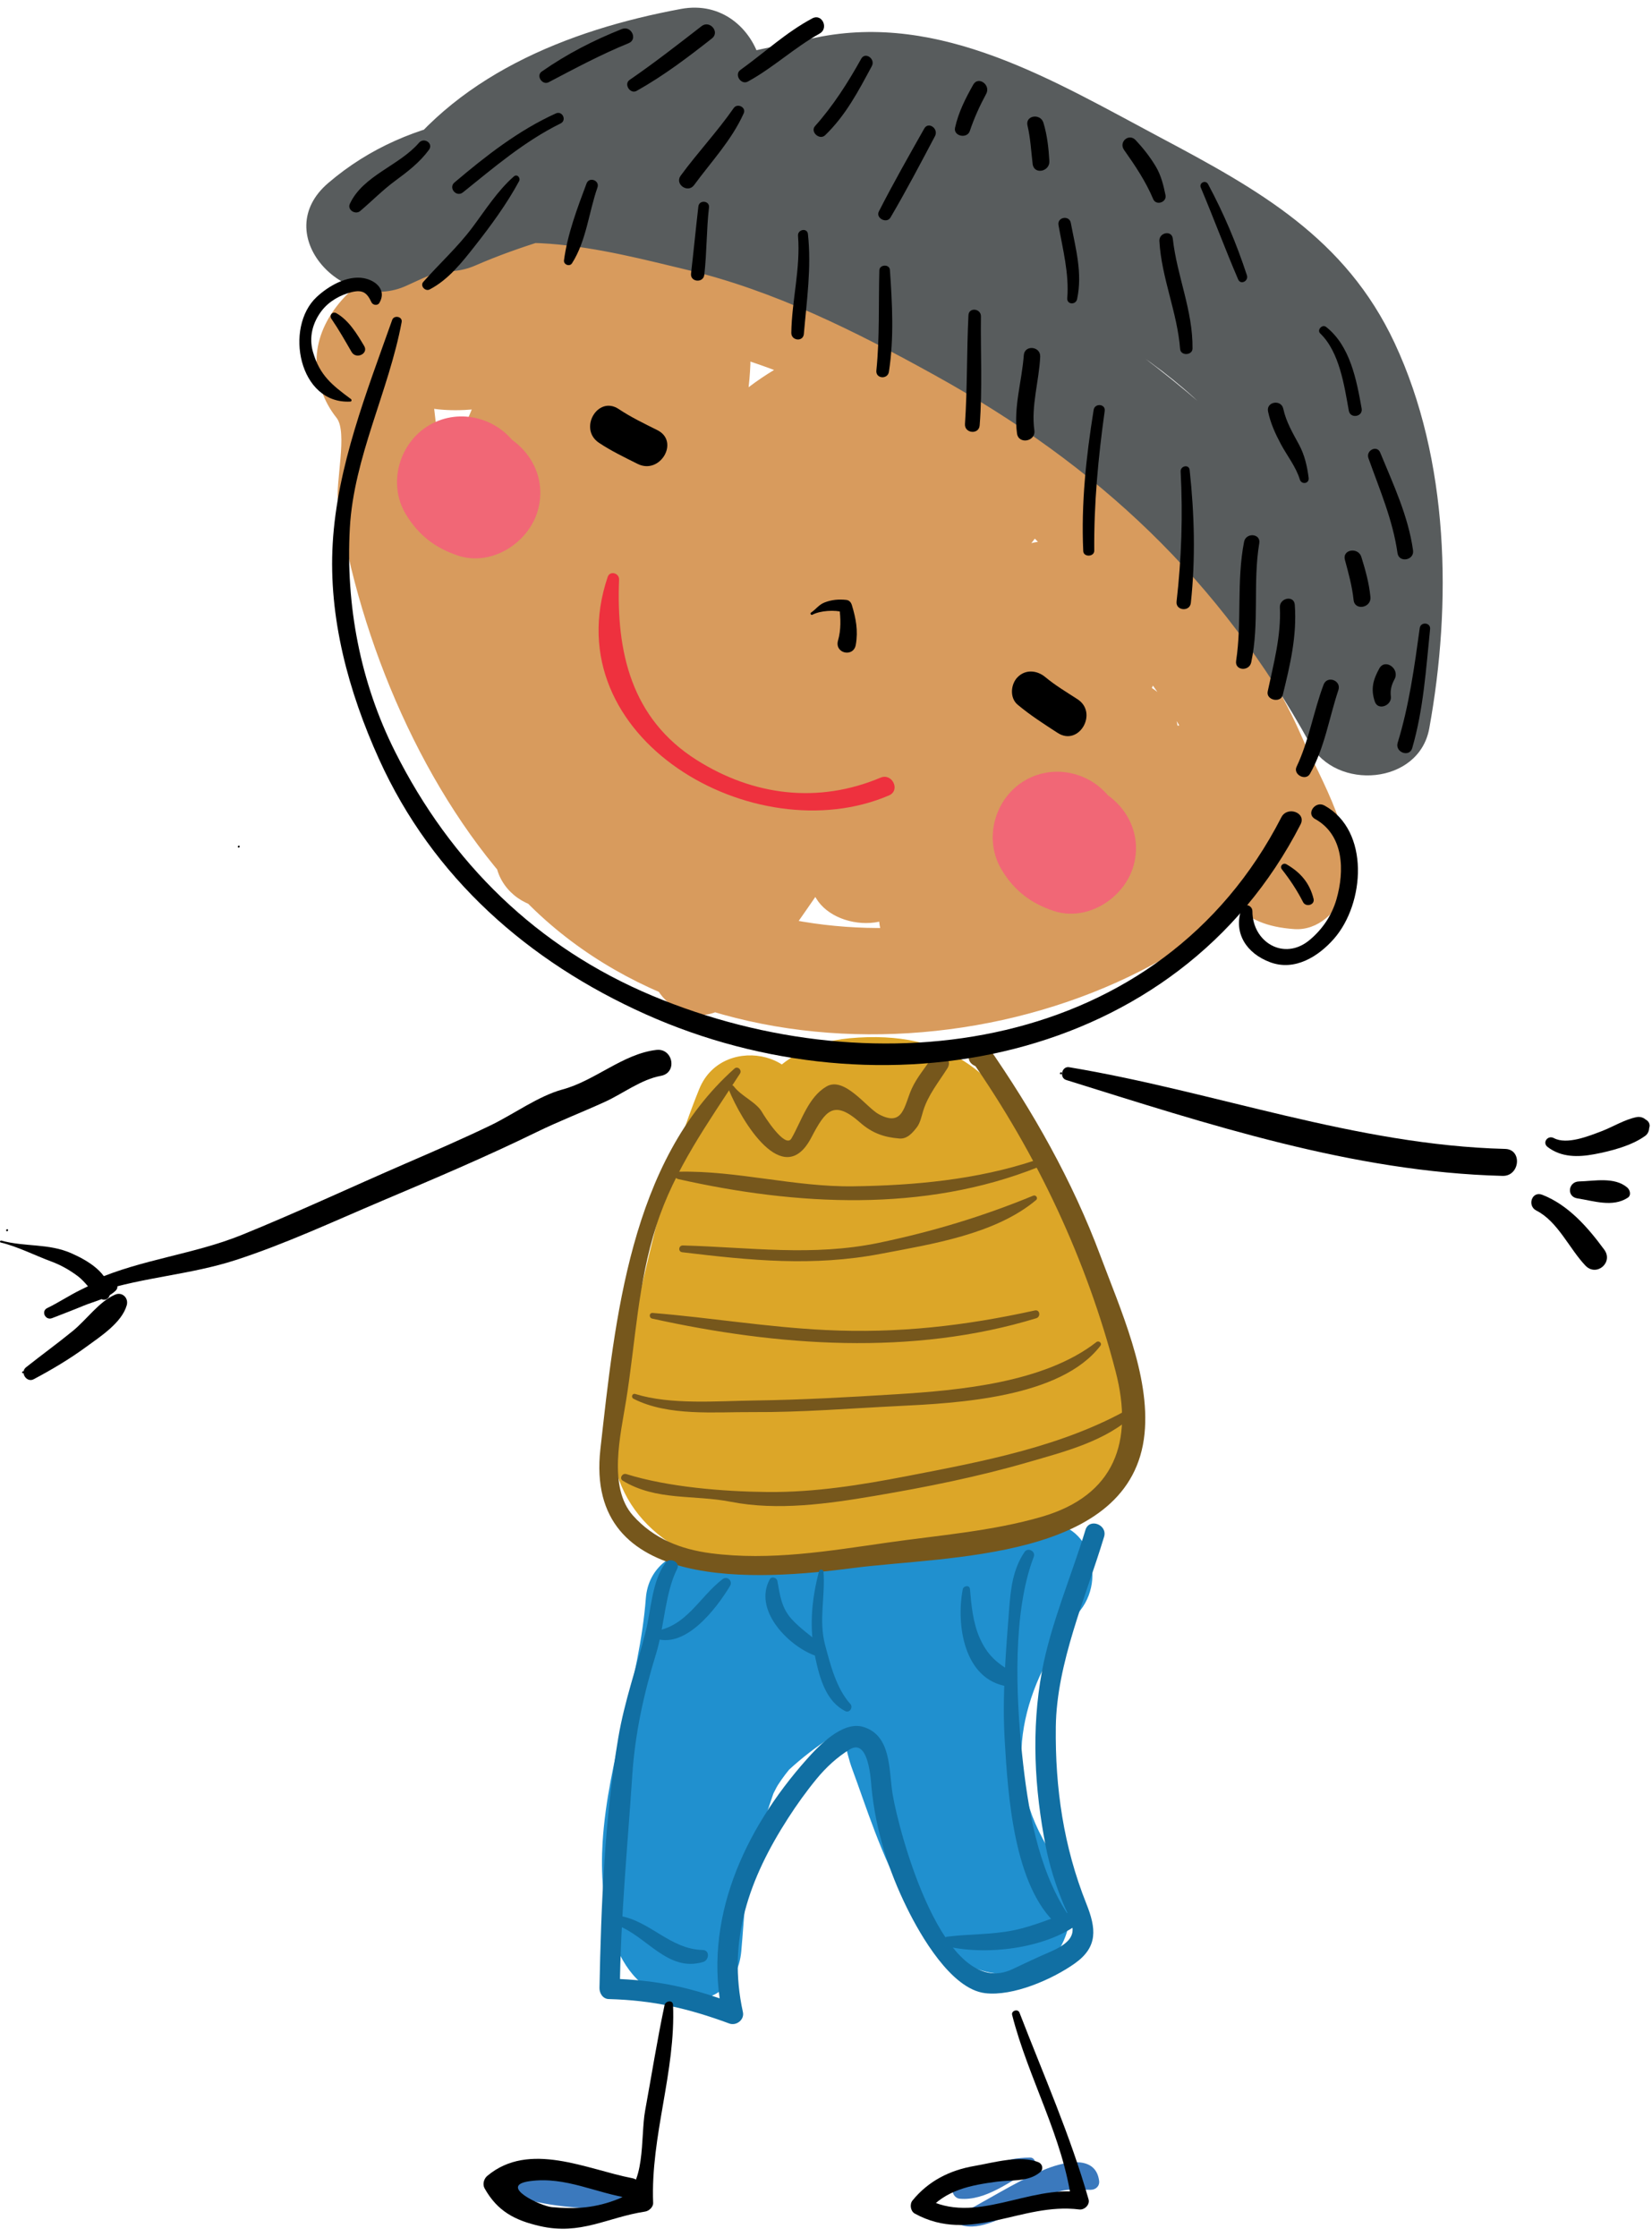 <svg width="82" height="111" viewBox="0 0 82 111" fill="none" xmlns="http://www.w3.org/2000/svg">
<path d="M25.512 108.922C27.034 109.516 29.025 109.571 30.648 109.654C30.692 109.194 30.735 108.734 30.779 108.275C30.597 108.275 30.422 108.277 30.242 108.303C30.01 108.336 29.817 108.513 29.734 108.727C29.491 109.352 30.14 109.634 30.648 109.654C31.544 109.69 31.665 108.283 30.779 108.275C29.14 108.259 27.155 107.736 25.574 108.238C25.254 108.34 25.153 108.782 25.512 108.922Z" fill="#3B79BD"/>
<path d="M47.307 110.197C48.227 110.878 49.519 110.153 50.403 109.738C51.047 109.435 51.674 109.098 52.332 108.823C52.97 108.558 53.489 108.657 54.139 108.653C54.395 108.651 54.592 108.468 54.556 108.2C54.37 106.822 52.64 107.312 51.787 107.676C50.254 108.332 48.821 109.297 47.321 110.036C47.256 110.067 47.25 110.155 47.307 110.197Z" fill="#3B79BD"/>
<path d="M47.633 109.095C48.93 109.218 50.142 108.212 51.218 107.646C51.467 107.515 51.445 107.043 51.113 107.053C50.471 107.07 49.935 107.149 49.349 107.428C48.706 107.732 48.007 108.018 47.421 108.422C47.138 108.617 47.327 109.066 47.633 109.095Z" fill="#3B79BD"/>
<path d="M18.984 13.301C17.322 14.206 15.71 15.872 15.71 17.926C15.71 18.941 16.079 19.949 16.703 20.729C17.276 21.446 16.629 23.978 16.784 24.967C17.859 31.848 21.053 39.428 25.891 44.508C35.59 54.694 54.826 52.933 63.754 42.721C62.396 42.546 61.04 42.371 59.682 42.196C60.794 44.453 61.442 45.906 64.245 46.1C65.424 46.181 66.402 45.241 66.745 44.197C67.523 41.825 65.523 38.633 64.616 36.555C62.837 32.48 60.038 29.076 57.301 25.602C51.62 18.39 42.654 12.917 33.471 11.753C29.235 11.216 19.389 10.596 18.711 16.797C18.115 22.226 26.358 20.198 28.928 18.759C27.659 17.783 26.389 16.808 25.121 15.832C23.246 21.575 20.211 26.311 19.647 32.527C19.463 34.557 21.963 35.66 23.547 34.765C26.029 33.363 26.819 30.519 27.619 27.952C28.867 23.944 30.973 19.711 34.881 17.739C33.581 16.993 32.281 16.247 30.981 15.501C30.757 17.434 28.349 19.812 27.306 21.395C26.09 23.241 25.003 25.178 23.803 27.04C21.981 29.867 20.042 33.161 20.806 36.625C21.246 38.618 23.777 39.017 25.138 37.769C29.951 33.352 30.103 23.485 35.963 20.303C34.663 19.557 33.363 18.811 32.063 18.065C31.924 21.591 29.613 24.69 27.976 27.693C26.159 31.027 24.715 35.244 24.129 38.981C23.681 41.826 27.18 43.557 28.866 40.978C32.457 35.486 35.98 24.936 42.428 22.117C41.159 21.141 39.889 20.165 38.621 19.19C37.2 22.674 34.163 25.919 31.91 28.895C29.095 32.614 26.972 37.039 24.902 41.197C23.413 44.187 27.539 46.619 29.379 43.813C32.345 39.288 35.339 34.754 38.527 30.381C40.254 28.011 42.113 23.167 45.198 22.442C44.134 21.379 43.072 20.316 42.009 19.253C40.55 22.961 36.825 26.097 34.723 29.512C32.107 33.765 29.318 37.86 27.14 42.368C25.88 44.976 29 47.61 31.212 45.509C34.282 42.592 36.628 39.137 39.215 35.807C41.531 32.828 43.892 28.989 47.14 27.007C45.871 26.031 44.601 25.055 43.333 24.08C42.222 27.294 39.318 30.791 37.548 33.722C35.786 36.642 33.929 39.277 32.82 42.532C31.84 45.404 36.047 46.946 37.557 44.529C41.637 38.004 46.53 32.142 51.624 26.393C50.402 25.171 49.179 23.949 47.958 22.727C42.148 30.245 36.212 37.623 32.433 46.422C31.331 48.991 34.259 51.779 36.505 49.563C39.161 46.942 40.94 43.398 43.426 40.566C46.339 37.249 49.365 33.791 53.27 31.642C51.969 30.896 50.67 30.15 49.37 29.404C49.197 31.093 46.582 33.037 45.484 34.264C43.284 36.725 41.708 39.653 40.447 42.673C39.342 45.318 43.037 46.663 44.779 45.195C48.5 42.06 51.253 36.06 55.999 34.225C54.935 33.162 53.873 32.099 52.81 31.036C52.072 33.725 49.734 35.261 48.139 37.389C46.383 39.733 44.835 41.966 43.799 44.713C42.834 47.275 46.377 48.895 48.131 47.235C51.168 44.362 53.476 40.687 57.099 38.492C55.917 37.31 54.735 36.128 53.552 34.946C51.001 38.466 48.027 41.257 46.33 45.325C45.372 47.62 48.354 49.155 50.137 48.253C52.289 47.163 56.906 40.699 59.012 41.086C58.497 39.816 57.98 38.547 57.463 37.278C57.211 37.756 56.957 38.233 56.703 38.711C58.178 39.322 59.653 39.933 61.128 40.544C61.131 40.355 61.135 40.167 61.138 39.979C61.202 36.634 56.018 36.64 55.955 39.979C55.951 40.167 55.947 40.355 55.944 40.544C55.904 42.634 58.923 44.208 60.369 42.377C61.074 41.483 61.477 40.944 61.94 39.894C62.555 38.498 62.193 36.417 60.391 36.087C54.545 35.014 52.006 41.504 47.52 43.776C48.79 44.752 50.059 45.728 51.328 46.703C52.781 43.22 55.838 40.586 58.029 37.562C59.598 35.396 56.595 32.736 54.482 34.015C50.43 36.47 47.855 40.363 44.465 43.569C45.91 44.41 47.354 45.251 48.797 46.091C50.785 40.818 56.315 37.857 57.808 32.414C58.291 30.656 56.522 28.49 54.62 29.226C48.667 31.529 45.766 37.608 41.113 41.529C42.557 42.37 44.002 43.211 45.445 44.051C47.612 38.863 53.975 35.081 54.553 29.404C54.762 27.353 52.225 26.3 50.653 27.165C46.818 29.277 43.893 32.415 40.94 35.593C37.996 38.763 35.864 42.911 32.838 45.897C34.196 46.945 35.552 47.991 36.91 49.038C40.515 40.64 46.074 33.574 51.624 26.393C53.606 23.827 50.226 20.166 47.958 22.727C42.575 28.804 37.392 35.017 33.081 41.913C34.66 42.578 36.239 43.244 37.818 43.91C40.1 37.215 46.045 32.082 48.331 25.458C49.084 23.279 46.392 21.39 44.523 22.53C37.32 26.928 33.584 36.107 27.546 41.843C28.903 42.89 30.259 43.937 31.617 44.984C33.79 40.485 36.536 36.345 39.2 32.129C41.667 28.223 45.3 24.971 47.007 20.631C47.775 18.682 45.56 17.033 43.819 17.443C40.039 18.332 37.732 22.206 35.725 25.224C32.165 30.58 28.43 35.817 24.902 41.197L29.379 43.813C31.489 39.574 33.792 35.474 36.386 31.511C38.797 27.83 41.942 24.681 43.619 20.568C44.591 18.184 41.594 16.861 39.811 17.64C32.282 20.933 28.55 31.998 24.389 38.362C25.968 39.028 27.547 39.694 29.127 40.359C30.37 32.451 36.935 26.009 37.247 18.065C37.327 16.032 35.005 14.926 33.346 15.826C26.441 19.576 26.804 29.211 21.472 34.103C22.917 34.484 24.361 34.865 25.804 35.247C25.242 32.697 28.977 28.643 30.261 26.595C32.413 23.163 35.691 19.596 36.165 15.501C36.409 13.397 33.826 12.476 32.264 13.263C28.959 14.931 26.831 17.759 24.97 20.885C23.714 22.994 22.92 29.165 20.93 30.288C22.231 31.034 23.531 31.78 24.831 32.527C25.341 26.893 28.415 22.43 30.119 17.21C30.849 14.974 28.213 13.218 26.311 14.283C25.453 14.764 24.464 14.949 23.511 15.158C21.745 15.081 22.106 15.763 24.596 17.205C25.73 16.761 27.026 16.718 28.225 16.639C33.711 16.276 38.978 18.254 43.73 20.796C48.428 23.31 51.874 26.924 55.066 31.112C56.681 33.231 58.266 35.301 59.487 37.677C59.728 38.146 61.763 42.765 61.746 42.819C62.579 42.184 63.412 41.55 64.245 40.916C65.346 40.992 64.728 40.737 64.159 39.58C63.447 38.135 61.143 37.848 60.088 39.055C52.691 47.517 37.837 48.521 29.556 40.842C25.986 37.531 24.72 32.845 23.055 28.454C22.543 27.1 20.925 18.145 21.601 17.778C24.537 16.178 21.921 11.702 18.984 13.301Z" fill="#D89B5D"/>
<path d="M32.057 79.306C31.742 83.387 30.167 87.307 29.911 91.41C29.731 94.285 30.251 98.693 33.631 99.214C35.328 99.476 36.641 98.55 36.796 96.804C37.078 93.638 37.042 90.389 39.17 87.805C39.807 87.222 40.488 86.694 41.21 86.223C42.237 85.924 42.33 85.415 41.492 84.697C41.852 85.714 41.933 86.791 42.317 87.819C43.577 91.189 45.578 98.499 50.475 97.913C51.679 97.769 52.455 97.234 52.886 96.078C53.542 94.311 52.594 92.78 51.758 91.235C49.59 87.235 50.999 83.239 53.627 79.897C55.047 78.093 53.824 74.905 51.195 75.719C49.383 76.281 47.742 77.186 45.873 77.553C42.933 78.13 40.147 77.644 37.197 77.829C34.567 77.993 33.977 81.002 35.935 82.488C37.459 83.644 39.445 83.911 41.314 84.142C43.782 84.448 46.361 85.422 48.831 84.862C51.031 84.364 51.174 81.389 49.428 80.293C46.035 78.161 41.573 78.642 37.889 77.493C37.667 79.13 37.446 80.767 37.224 82.404C41.774 81.857 46.193 81.704 50.662 80.707C53.812 80.005 52.474 75.207 49.332 75.886C45.656 76.681 42.078 79.206 38.868 81.094C35.555 83.041 33.433 86.628 32.68 90.352C32.043 93.509 36.477 94.751 37.502 91.681C38.441 88.871 39.225 85.778 41.426 83.677C43.763 81.447 40.222 77.917 37.891 80.142C35.048 82.855 33.897 86.711 32.68 90.352C34.287 90.795 35.895 91.239 37.502 91.681C38.156 88.443 39.768 86.365 42.581 84.711C45.023 83.276 47.852 81.315 50.662 80.707C50.219 79.1 49.776 77.493 49.332 75.886C45.308 76.784 41.318 76.912 37.224 77.404C34.517 77.729 33.705 81.425 36.559 82.315C39.779 83.319 43.957 82.759 46.905 84.61C47.104 83.087 47.303 81.564 47.501 80.041C46.574 80.251 45.228 79.625 44.28 79.509C42.449 79.283 40.006 79.344 38.458 78.17C38.037 79.723 37.618 81.276 37.197 82.829C39.622 82.677 42.149 83.307 44.544 82.88C47.41 82.369 49.784 81.389 52.525 80.54C51.713 79.148 50.903 77.755 50.092 76.362C48.001 79.02 46.074 81.984 45.729 85.44C45.539 87.345 45.734 89.019 46.227 90.867C46.404 91.53 48.138 94.55 48.064 94.749L50.475 92.913C48.724 93.123 46.764 85.681 46.483 84.153C46.106 82.106 44.576 79.569 42.078 80.265C34.111 82.486 32.438 89.605 31.796 96.804C32.851 96 33.906 95.197 34.961 94.393C34.01 94.246 35.279 94.685 35.054 93.043C34.789 91.119 35.138 89.435 35.529 87.568C36.096 84.856 36.843 82.069 37.057 79.306C37.306 76.089 32.304 76.113 32.057 79.306Z" fill="#2090CF"/>
<path d="M34.71 54.031C32.796 58.731 31.93 63.908 30.651 68.806C29.534 73.087 31.45 76.372 35.626 77.656C39.879 78.964 45.081 76.187 49.456 76.312C53.585 76.431 56.218 73.658 55.979 69.619C55.749 65.756 53.324 61.268 51.786 57.793C49.835 53.385 47.161 51.051 42.148 51.518C38.135 51.893 36.31 55.293 35.718 58.881C34.91 63.781 33.557 68.543 34.839 73.452C35.526 76.082 38.773 75.567 39.661 73.452C41.621 68.784 39.96 62.912 42.13 58.132C40.577 57.711 39.024 57.29 37.472 56.87C37.409 62.383 35.664 68.545 37.656 73.914C38.41 75.946 42.104 76.623 42.479 73.914C43.236 68.432 43.272 62.641 43.739 57.093H38.739C38.773 62.096 39.784 67.828 41.302 72.582C42.155 75.253 46.178 74.792 46.213 71.917C46.274 66.882 44.422 61.97 45.133 56.855H40.311C41.154 58.876 41.177 61.469 41.588 63.629C42.143 66.542 43.106 69.678 43.304 72.619C43.519 75.819 48.179 75.861 48.304 72.619C48.524 66.927 46.063 61.529 46.098 55.82C44.461 56.041 42.824 56.262 41.187 56.484C41.751 59.506 43.269 62.606 44.315 65.511C45.153 67.838 45.558 70.341 46.425 72.622C47.19 74.632 50.877 75.347 51.247 72.622C52.06 66.636 48.79 61.38 47.827 55.698L43.257 57.624C46.114 62.116 47.127 67.697 47.976 72.863C48.498 76.039 53.315 74.687 52.798 71.534C51.88 65.951 50.66 59.95 47.575 55.1C45.985 52.601 42.541 54.29 43.005 57.027C43.786 61.631 47.086 66.424 46.425 71.293H51.247C50.38 69.015 49.959 66.509 49.138 64.182C48.129 61.329 46.557 58.093 46.009 55.155C45.48 52.317 41.114 53.071 41.098 55.82C41.063 61.509 43.522 66.981 43.304 72.619H48.304C48.103 69.627 47.207 66.71 46.686 63.755C46.22 61.112 46.169 58.01 45.133 55.526C44.321 53.584 40.697 52.746 40.311 55.526C39.529 61.156 41.28 66.378 41.213 71.917C42.85 71.696 44.486 71.474 46.124 71.253C44.742 66.925 43.77 61.623 43.739 57.093C43.717 53.825 39.007 53.926 38.739 57.093C38.311 62.17 38.351 67.57 37.656 72.585H42.479C40.647 67.649 42.414 61.919 42.472 56.87C42.498 54.518 38.874 53.272 37.814 55.608C36.713 58.032 36.354 60.603 35.976 63.224C35.582 65.959 35.895 69.61 34.839 72.123H39.661C38.845 69.001 39.539 66.179 40.178 63.09C40.579 61.143 40.435 59.109 41.334 57.279C42.378 55.154 45.638 56.816 46.368 57.965C47.173 59.232 47.644 60.759 48.183 62.152C49.096 64.512 50.167 66.844 50.872 69.276C51.688 72.083 46.427 71.37 44.63 71.601C42.204 71.913 39.919 72.762 37.462 72.866C33.813 73.022 36.712 65.211 37.022 63.957C37.731 61.082 38.413 58.107 39.532 55.36C40.749 52.373 35.91 51.086 34.71 54.031Z" fill="#DCA628"/>
<path d="M30.913 73.469C32.575 74.479 34.435 74.155 36.282 74.517C38.609 74.973 41.126 74.611 43.432 74.22C45.98 73.788 48.525 73.278 51.01 72.558C52.848 72.025 54.934 71.505 56.337 70.145C56.475 70.011 56.33 69.74 56.143 69.846C52.788 71.768 48.8 72.511 45.041 73.237C42.729 73.683 40.454 74.052 38.09 74.03C35.904 74.008 33.173 73.79 31.085 73.14C30.891 73.08 30.724 73.354 30.913 73.469Z" fill="#76571C"/>
<path d="M31.448 69.405C33.178 70.287 35.501 70.052 37.385 70.065C39.782 70.08 42.167 69.883 44.559 69.766C47.508 69.623 52.639 69.363 54.621 66.773C54.719 66.646 54.541 66.498 54.422 66.591C51.84 68.608 47.609 68.987 44.458 69.182C42.12 69.326 39.781 69.46 37.438 69.49C35.615 69.514 33.297 69.715 31.537 69.168C31.378 69.118 31.305 69.332 31.448 69.405Z" fill="#76571C"/>
<path d="M32.374 65.427C38.585 66.797 45.292 67.288 51.435 65.409C51.67 65.338 51.62 64.966 51.366 65.022C47.86 65.793 44.573 66.168 40.974 65.993C38.09 65.854 35.267 65.379 32.401 65.146C32.214 65.13 32.201 65.389 32.374 65.427Z" fill="#76571C"/>
<path d="M33.865 62.134C37.256 62.541 40.354 62.854 43.724 62.211C46.239 61.732 49.401 61.244 51.426 59.546C51.543 59.447 51.42 59.272 51.284 59.327C48.786 60.358 46.276 61.113 43.628 61.665C40.326 62.352 37.215 61.887 33.896 61.797C33.679 61.791 33.646 62.108 33.865 62.134Z" fill="#76571C"/>
<path d="M33.669 58.505C39.514 59.82 45.874 60.172 51.529 57.91C51.754 57.82 51.591 57.505 51.371 57.577C48.479 58.536 45.383 58.821 42.353 58.862C39.434 58.901 36.584 58.076 33.704 58.138C33.464 58.143 33.438 58.453 33.669 58.505Z" fill="#76571C"/>
<path d="M36.455 53.022C31.272 57.635 30.528 65.459 29.802 71.9C28.991 79.081 37.704 78.407 42.351 77.802C46.982 77.199 56.187 77.44 56.812 71.129C57.098 68.245 55.603 64.94 54.618 62.302C53.23 58.585 51.267 55.125 49.006 51.876C48.67 51.393 48.034 51.843 48.07 52.315C48.075 52.378 48.08 52.44 48.085 52.503C48.104 52.756 48.344 52.897 48.561 52.943C48.623 52.956 48.684 52.969 48.745 52.982C49.421 53.124 49.514 52.055 48.847 51.916L49.125 52.129C48.812 52.276 48.501 52.422 48.189 52.568C51.478 57.286 53.933 62.484 55.378 68.058C56.278 71.53 55.342 74.2 51.709 75.259C49.243 75.977 46.586 76.178 44.056 76.54C41.143 76.956 38.236 77.451 35.296 77.071C33.791 76.876 32.45 76.35 31.423 75.203C30.158 73.791 30.811 71.156 31.078 69.488C31.551 66.546 31.655 63.69 32.578 60.817C33.478 58.012 35.151 55.708 36.729 53.272C36.843 53.097 36.618 52.877 36.455 53.022Z" fill="#76571C"/>
<path d="M33.035 77.544C32.356 78.448 32.321 79.889 32.051 80.948C31.599 82.728 30.998 84.402 30.689 86.225C30.009 90.242 29.837 94.565 29.756 98.635C29.75 98.897 29.922 99.181 30.213 99.189C32.419 99.251 34.139 99.642 36.199 100.402C36.55 100.531 36.959 100.218 36.876 99.837C36.09 96.265 37.191 93.204 39.121 90.21C39.556 89.535 40.026 88.88 40.536 88.26C41.005 87.691 41.553 87.183 42.182 86.8C43.136 86.22 43.23 88.397 43.257 88.676C43.458 90.779 44.093 92.796 45.026 94.683C45.688 96.026 47.209 98.692 48.895 98.896C50.291 99.064 52.242 98.206 53.346 97.424C54.507 96.602 54.416 95.69 53.922 94.456C52.794 91.63 52.37 88.724 52.407 85.683C52.446 82.526 53.892 79.264 54.803 76.253C54.986 75.647 54.062 75.303 53.879 75.911C53.184 78.193 52.145 80.602 51.718 82.934C51.184 85.835 51.347 88.745 51.91 91.627C52.096 92.574 52.392 93.511 52.757 94.403C53.184 95.453 53.831 96.111 52.124 96.848C51.493 97.12 50.879 97.408 50.26 97.704C46.842 99.339 44.617 90.891 44.306 89.021C44.111 87.842 44.264 86.1 42.837 85.682C41.813 85.383 40.62 86.645 40.044 87.293C36.934 90.787 34.839 95.306 35.876 100.014C36.1 99.825 36.327 99.637 36.553 99.449C34.325 98.627 32.709 98.245 30.308 98.178C30.462 98.362 30.613 98.546 30.767 98.731C30.8 95.173 31.149 91.637 31.384 88.089C31.518 86.024 31.959 84.019 32.569 82.045C32.969 80.752 33.011 79.027 33.611 77.846C33.786 77.502 33.248 77.258 33.035 77.544Z" fill="#116FA3"/>
<path d="M32.986 99.492C32.62 101.224 32.342 102.977 32.023 104.719C31.776 106.068 32.094 108.545 30.72 109.096C29.579 109.555 28.59 109.625 27.39 109.513C26.832 109.462 24.68 108.444 26.305 108.223C28.079 107.982 29.593 108.83 31.293 109.075C31.939 109.168 32.008 108.198 31.386 108.078C29.142 107.647 26.271 106.214 24.186 107.964C24.017 108.105 23.942 108.379 24.052 108.578C24.686 109.713 25.555 110.17 26.802 110.454C28.834 110.917 30.133 110.023 32.02 109.734C32.212 109.705 32.428 109.511 32.42 109.303C32.288 105.981 33.547 102.787 33.407 99.475C33.395 99.216 33.032 99.28 32.986 99.492Z" fill="black"/>
<path d="M47.787 78.862C47.453 80.616 47.845 83.342 50 83.674C50.373 83.732 50.608 83.153 50.262 82.964C49.47 82.532 48.994 82.098 48.624 81.26C48.296 80.515 48.214 79.649 48.146 78.847C48.129 78.629 47.822 78.675 47.787 78.862Z" fill="#116FA3"/>
<path d="M50.855 77.006C50.271 77.874 50.169 78.826 50.089 79.858C49.923 82.005 49.742 84.207 49.871 86.36C50.029 89.017 50.31 93.593 52.48 95.509C52.83 95.818 53.194 95.281 52.983 94.957C51.495 92.677 51.011 89.695 50.732 87.033C50.429 84.152 50.254 80.013 51.312 77.246C51.418 76.969 51.02 76.76 50.855 77.006Z" fill="#116FA3"/>
<path d="M47.046 96.583C49.07 97.044 52.137 96.66 53.754 95.272C53.966 95.09 53.808 94.652 53.505 94.743C52.417 95.069 51.421 95.554 50.294 95.781C49.216 95.998 48.112 95.959 47.026 96.093C46.725 96.13 46.796 96.526 47.046 96.583Z" fill="#116FA3"/>
<path d="M30.607 95.518C32.098 96.051 33.136 97.876 34.902 97.349C35.202 97.26 35.246 96.762 34.878 96.754C33.244 96.716 32.269 95.294 30.712 95.054C30.44 95.012 30.354 95.428 30.607 95.518Z" fill="#116FA3"/>
<path d="M32.395 81.243C33.957 81.937 35.551 79.826 36.237 78.692C36.385 78.446 36.099 78.176 35.867 78.354C34.682 79.264 34.065 80.747 32.422 80.942C32.257 80.961 32.263 81.184 32.395 81.243Z" fill="#116FA3"/>
<path d="M38.209 78.362C37.384 79.872 39.093 81.625 40.404 82.128C40.772 82.269 40.971 81.786 40.704 81.555C40.23 81.145 39.714 80.8 39.29 80.331C38.788 79.776 38.713 79.148 38.587 78.445C38.558 78.28 38.301 78.194 38.209 78.362Z" fill="#116FA3"/>
<path d="M40.655 77.955C40.266 79.438 40.158 80.827 40.484 82.322C40.698 83.301 41.016 84.437 41.967 84.906C42.171 85.006 42.356 84.711 42.214 84.554C41.508 83.773 41.217 82.595 40.954 81.613C40.63 80.402 40.972 79.199 40.874 77.975C40.864 77.864 40.683 77.848 40.655 77.955Z" fill="#116FA3"/>
<path d="M36.174 54.068C36.804 55.616 38.883 59.098 40.271 56.443C40.976 55.096 41.383 54.543 42.695 55.7C43.287 56.221 43.871 56.427 44.639 56.491C45.034 56.525 45.305 56.201 45.515 55.926C45.681 55.71 45.749 55.359 45.828 55.107C46.072 54.326 46.592 53.691 47.026 53.007C47.347 52.5 46.592 51.965 46.26 52.471C45.933 52.97 45.506 53.467 45.258 54.012C44.879 54.845 44.845 55.945 43.621 55.286C43.015 54.96 41.912 53.389 41.023 53.91C40.117 54.44 39.788 55.613 39.285 56.487C38.972 57.03 37.9 55.315 37.838 55.203C37.558 54.692 36.803 54.401 36.426 53.905C36.318 53.762 36.111 53.915 36.174 54.068Z" fill="#76571C"/>
<path d="M33.804 0.443C28.155 1.489 22.418 3.791 19.166 8.754C17.199 11.755 20.901 14.347 23.589 13.176C28.109 11.209 32.978 10.56 37.691 9.238C40.017 8.586 42.371 7.746 44.826 8.121C47.64 8.551 50.415 10.315 52.895 11.631C56.282 13.428 60.195 14.903 62.506 18.118C65.586 22.401 65.606 29.508 64.708 34.428C66.678 34.171 68.648 33.913 70.617 33.656C65.007 23.464 57.035 16.892 46.852 11.515C38.417 7.062 24.501 2.035 16.284 9.088C13.314 11.637 17.091 15.627 20.202 14.164C28.224 10.393 36.77 9.813 45.241 12.372C51.935 14.394 59.61 18.173 63.096 24.48C65.113 28.129 70.697 24.869 68.678 21.217C64.205 13.124 55.321 9.102 46.959 6.137C37.104 2.643 26.202 4.226 16.939 8.582C18.244 10.274 19.551 11.966 20.857 13.659C24.217 10.775 30.227 12.467 34.063 13.379C38.442 14.418 42.501 16.459 46.413 18.625C54.533 23.121 60.541 28.757 65.034 36.919C66.313 39.241 70.432 38.945 70.943 36.147C72.07 29.963 71.942 22.826 69.222 17.015C66.783 11.806 62.482 9.418 57.595 6.822C52.325 4.022 46.693 0.574 40.485 1.869C33.736 3.276 26.653 4.839 20.325 7.594C21.8 9.068 23.275 10.543 24.748 12.017C27.011 8.565 31.705 7.384 35.523 6.677C39.618 5.919 37.878 -0.312 33.804 0.443Z" fill="#585C5D"/>
<path d="M19.467 15.873C18.201 19.451 16.738 23.139 16.515 26.958C16.297 30.652 17.302 34.327 18.812 37.663C21.476 43.551 26.223 47.717 32.047 50.326C43.63 55.514 58.43 52.848 64.556 40.904C64.855 40.321 63.898 39.977 63.603 40.551C57.623 52.211 43.532 54.073 32.386 49.41C26.653 47.011 22.378 42.811 19.605 37.286C17.877 33.844 17.154 30.024 17.365 26.195C17.559 22.693 19.296 19.407 19.937 15.98C19.988 15.705 19.557 15.619 19.467 15.873Z" fill="black"/>
<path d="M61.624 45.09C61.203 46.312 61.886 47.31 63.04 47.742C64.264 48.201 65.439 47.463 66.215 46.578C67.745 44.831 68.011 41.218 65.74 39.967C65.285 39.717 64.813 40.38 65.273 40.634C66.714 41.432 66.745 43.215 66.336 44.629C66.105 45.423 65.639 46.111 65.009 46.638C63.726 47.709 62.162 46.734 62.166 45.214C62.166 44.911 61.733 44.772 61.624 45.09Z" fill="black"/>
<path d="M63.627 43.133C64.033 43.65 64.38 44.173 64.68 44.76C64.816 45.029 65.278 44.906 65.2 44.594C65.004 43.808 64.551 43.285 63.855 42.883C63.69 42.787 63.502 42.975 63.627 43.133Z" fill="black"/>
<path d="M17.421 19.802C16.487 19.108 15.875 18.636 15.535 17.465C15.323 16.735 15.516 16.015 15.963 15.425C16.32 14.954 16.898 14.627 17.465 14.492C18.017 14.361 18.222 14.536 18.438 14.998C18.507 15.145 18.741 15.181 18.83 15.03C19.201 14.405 18.675 13.919 18.059 13.803C17.227 13.649 16.291 14.201 15.714 14.741C14.101 16.247 14.834 20.07 17.394 19.925C17.457 19.922 17.464 19.834 17.421 19.802Z" fill="black"/>
<path d="M16.45 15.819C16.815 16.351 17.129 16.907 17.452 17.465C17.675 17.848 18.305 17.55 18.077 17.168C17.719 16.568 17.323 15.902 16.702 15.543C16.512 15.434 16.328 15.641 16.45 15.819Z" fill="black"/>
<path d="M50.514 34.967C51.138 35.488 51.821 35.927 52.502 36.367C53.556 37.048 54.528 35.368 53.481 34.692C52.941 34.343 52.38 34.008 51.885 33.596C51.48 33.258 50.912 33.197 50.514 33.596C50.165 33.944 50.108 34.629 50.514 34.967Z" fill="black"/>
<path d="M29.733 21.972C30.339 22.376 31 22.693 31.651 23.018C32.766 23.574 33.75 21.901 32.629 21.343C31.979 21.018 31.318 20.701 30.712 20.297C29.668 19.601 28.698 21.283 29.733 21.972Z" fill="black"/>
<path d="M40.322 30.503C40.724 30.292 41.444 30.252 41.862 30.379C41.795 30.298 41.727 30.217 41.66 30.137C41.734 30.688 41.751 31.246 41.596 31.785C41.416 32.425 42.37 32.639 42.48 31.987C42.6 31.285 42.487 30.697 42.285 30.026C42.243 29.888 42.156 29.782 42.004 29.766C41.63 29.728 41.288 29.756 40.937 29.89C40.642 30.002 40.502 30.233 40.255 30.398C40.194 30.438 40.26 30.536 40.322 30.503Z" fill="black"/>
<path d="M30.163 28.627C27.463 36.642 37.479 42.322 44.128 39.466C44.706 39.218 44.288 38.342 43.71 38.585C40.614 39.889 37.392 39.487 34.579 37.709C31.326 35.652 30.584 32.336 30.729 28.756C30.742 28.434 30.272 28.3 30.163 28.627Z" fill="#EE313E"/>
<path d="M49.713 43.148C50.331 44.18 51.159 44.816 52.293 45.196C53.964 45.756 55.821 44.566 56.27 42.938C56.756 41.169 55.681 39.521 54.012 38.961C53.963 38.945 53.914 38.929 53.866 38.913C54.123 39.022 54.381 39.13 54.638 39.238C54.557 39.204 54.483 39.158 54.416 39.1C54.634 39.268 54.852 39.437 55.07 39.605C55.011 39.552 54.959 39.493 54.913 39.428C55.082 39.646 55.25 39.864 55.419 40.082C55.375 40.018 55.334 39.952 55.295 39.885C54.391 38.377 52.405 37.827 50.872 38.726C49.366 39.608 48.806 41.636 49.713 43.148Z" fill="#F16776"/>
<path d="M20.146 25.519C20.771 26.549 21.587 27.184 22.725 27.565C24.396 28.126 26.253 26.935 26.702 25.308C27.188 23.538 26.113 21.892 24.444 21.331C24.395 21.315 24.347 21.298 24.298 21.282C24.556 21.391 24.813 21.499 25.071 21.608C24.99 21.574 24.916 21.528 24.849 21.47C25.068 21.638 25.286 21.807 25.503 21.975C25.445 21.922 25.392 21.863 25.347 21.798C25.516 22.016 25.684 22.234 25.853 22.453C25.809 22.389 25.767 22.323 25.728 22.256C24.815 20.753 22.845 20.195 21.305 21.097C19.805 21.975 19.231 24.012 20.146 25.519Z" fill="#F16776"/>
<path d="M25.505 8.756C24.687 9.475 24.088 10.43 23.439 11.296C22.703 12.276 21.813 13.078 21.009 13.99C20.839 14.184 21.11 14.475 21.324 14.363C22.255 13.881 22.936 13.013 23.574 12.202C24.364 11.199 25.157 10.116 25.764 8.992C25.854 8.826 25.667 8.613 25.505 8.756Z" fill="black"/>
<path d="M29.115 9.102C28.656 10.324 28.167 11.616 27.995 12.916C27.967 13.132 28.276 13.248 28.393 13.063C29.107 11.944 29.223 10.54 29.656 9.302C29.778 8.951 29.246 8.755 29.115 9.102Z" fill="black"/>
<path d="M34.665 10.243C34.537 11.352 34.429 12.465 34.301 13.574C34.251 13.999 34.91 14.059 34.959 13.637C35.087 12.525 35.064 11.402 35.192 10.293C35.232 9.952 34.704 9.904 34.665 10.243Z" fill="black"/>
<path d="M39.611 11.699C39.742 13.314 39.303 14.9 39.278 16.511C39.271 16.91 39.867 16.976 39.901 16.57C40.043 14.911 40.285 13.277 40.103 11.612C40.068 11.289 39.586 11.382 39.611 11.699Z" fill="black"/>
<path d="M43.648 13.414C43.604 15.072 43.669 16.734 43.5 18.387C43.458 18.792 44.062 18.842 44.123 18.446C44.381 16.767 44.289 15.081 44.172 13.393C44.152 13.094 43.656 13.117 43.648 13.414Z" fill="black"/>
<path d="M48.071 15.639C47.981 17.438 48.019 19.241 47.898 21.038C47.867 21.509 48.59 21.578 48.627 21.108C48.77 19.305 48.667 17.503 48.69 15.697C48.694 15.302 48.092 15.236 48.071 15.639Z" fill="black"/>
<path d="M50.818 17.625C50.722 18.931 50.304 20.187 50.481 21.506C50.556 22.065 51.419 21.911 51.342 21.354C51.174 20.134 51.575 18.919 51.632 17.702C51.658 17.177 50.856 17.097 50.818 17.625Z" fill="black"/>
<path d="M54.285 20.338C53.911 22.671 53.661 24.982 53.769 27.347C53.784 27.656 54.318 27.634 54.315 27.325C54.294 25.006 54.513 22.684 54.834 20.39C54.883 20.036 54.341 19.991 54.285 20.338Z" fill="black"/>
<path d="M58.603 23.398C58.717 25.544 58.648 27.713 58.401 29.848C58.348 30.305 59.061 30.371 59.11 29.915C59.347 27.709 59.287 25.522 59.05 23.319C59.019 23.023 58.587 23.113 58.603 23.398Z" fill="black"/>
<path d="M61.752 26.882C61.369 28.837 61.654 30.831 61.357 32.792C61.284 33.282 62.009 33.325 62.107 32.863C62.524 30.905 62.178 28.92 62.506 26.953C62.587 26.466 61.844 26.411 61.752 26.882Z" fill="black"/>
<path d="M63.529 30.138C63.596 31.547 63.215 32.943 62.925 34.31C62.834 34.738 63.568 34.904 63.672 34.481C64.037 33.001 64.383 31.543 64.269 30.007C64.234 29.519 63.507 29.664 63.529 30.138Z" fill="black"/>
<path d="M65.699 33.97C65.195 35.308 64.974 36.749 64.357 38.046C64.173 38.433 64.813 38.769 65.023 38.394C65.762 37.077 65.961 35.655 66.433 34.241C66.594 33.763 65.877 33.497 65.699 33.97Z" fill="black"/>
<path d="M70.471 31.164C70.209 33.077 69.944 35.005 69.376 36.855C69.232 37.329 69.959 37.596 70.097 37.122C70.659 35.185 70.781 33.208 70.985 31.213C71.018 30.88 70.516 30.837 70.471 31.164Z" fill="black"/>
<path d="M67.925 22.733C68.477 24.284 69.136 25.801 69.367 27.442C69.439 27.942 70.209 27.805 70.139 27.306C69.897 25.593 69.161 24.042 68.509 22.456C68.349 22.065 67.788 22.347 67.925 22.733Z" fill="black"/>
<path d="M65.532 16.545C66.486 17.462 66.727 19.134 66.951 20.381C67.025 20.792 67.662 20.68 67.588 20.269C67.334 18.853 67.022 17.166 65.826 16.223C65.632 16.07 65.353 16.371 65.532 16.545Z" fill="black"/>
<path d="M57.548 11.96C57.652 13.791 58.437 15.493 58.577 17.317C58.604 17.666 59.189 17.641 59.193 17.293C59.213 15.393 58.421 13.705 58.214 11.843C58.165 11.401 57.524 11.536 57.548 11.96Z" fill="black"/>
<path d="M52.54 11.165C52.75 12.357 53.074 13.576 52.976 14.795C52.949 15.118 53.399 15.142 53.464 14.841C53.74 13.545 53.392 12.33 53.151 11.058C53.077 10.664 52.471 10.77 52.54 11.165Z" fill="black"/>
<path d="M45.877 6.379C45.108 7.741 44.335 9.098 43.624 10.492C43.454 10.824 44.013 11.113 44.2 10.794C44.979 9.469 45.692 8.111 46.41 6.753C46.603 6.389 46.085 6.009 45.877 6.379Z" fill="black"/>
<path d="M36.419 5.362C35.605 6.532 34.628 7.569 33.786 8.717C33.476 9.141 34.143 9.606 34.452 9.184C35.31 8.014 36.316 6.958 36.916 5.622C37.05 5.323 36.599 5.103 36.419 5.362Z" fill="black"/>
<path d="M27.591 5.628C25.724 6.475 24.118 7.736 22.561 9.052C22.241 9.321 22.653 9.806 22.979 9.545C24.523 8.303 26.038 7.006 27.827 6.125C28.146 5.968 27.915 5.481 27.591 5.628Z" fill="black"/>
<path d="M20.796 7.085C19.814 8.225 18.025 8.701 17.366 10.112C17.225 10.416 17.643 10.671 17.878 10.471C18.471 9.967 18.999 9.425 19.63 8.961C20.241 8.512 20.841 8.05 21.292 7.433C21.527 7.111 21.046 6.795 20.796 7.085Z" fill="black"/>
<path d="M30.87 1.44C29.452 2.003 28.141 2.678 26.891 3.549C26.594 3.757 26.918 4.245 27.234 4.08C28.537 3.396 29.839 2.698 31.204 2.143C31.669 1.954 31.334 1.256 30.87 1.44Z" fill="black"/>
<path d="M34.824 1.297C33.652 2.207 32.474 3.124 31.252 3.965C30.948 4.174 31.282 4.688 31.602 4.508C32.942 3.757 34.135 2.852 35.34 1.905C35.745 1.588 35.229 0.982 34.824 1.297Z" fill="black"/>
<path d="M40.324 0.909C39.016 1.606 37.946 2.612 36.752 3.47C36.431 3.699 36.781 4.233 37.123 4.046C38.386 3.355 39.429 2.363 40.682 1.667C41.151 1.407 40.803 0.654 40.324 0.909Z" fill="black"/>
<path d="M42.748 2.915C42.099 4.083 41.352 5.256 40.458 6.254C40.199 6.542 40.682 6.977 40.958 6.709C41.991 5.709 42.599 4.532 43.273 3.283C43.468 2.925 42.95 2.552 42.748 2.915Z" fill="black"/>
<path d="M48.308 4.201C47.92 4.892 47.579 5.558 47.406 6.335C47.311 6.759 48.004 6.902 48.138 6.502C48.354 5.857 48.63 5.251 48.953 4.653C49.19 4.213 48.557 3.755 48.308 4.201Z" fill="black"/>
<path d="M51.002 6.232C51.15 6.855 51.181 7.5 51.257 8.135C51.322 8.685 52.119 8.518 52.087 7.988C52.049 7.346 51.981 6.711 51.793 6.092C51.647 5.61 50.88 5.719 51.002 6.232Z" fill="black"/>
<path d="M55.795 7.439C56.34 8.21 56.875 9.006 57.241 9.88C57.383 10.218 57.923 10.041 57.852 9.685C57.75 9.183 57.631 8.698 57.367 8.256C57.085 7.786 56.744 7.351 56.369 6.952C56.033 6.595 55.517 7.045 55.795 7.439Z" fill="black"/>
<path d="M59.604 9.309C60.242 10.821 60.81 12.357 61.458 13.864C61.583 14.155 61.986 13.943 61.892 13.658C61.373 12.076 60.753 10.609 59.965 9.138C59.843 8.912 59.504 9.071 59.604 9.309Z" fill="black"/>
<path d="M62.942 20.416C63.063 20.995 63.299 21.514 63.577 22.034C63.886 22.613 64.328 23.162 64.519 23.791C64.601 24.06 64.993 24.004 64.957 23.713C64.886 23.142 64.757 22.575 64.481 22.065C64.169 21.487 63.838 20.932 63.698 20.282C63.594 19.8 62.84 19.93 62.942 20.416Z" fill="black"/>
<path d="M66.757 27.778C66.935 28.436 67.117 29.091 67.188 29.771C67.244 30.317 68.075 30.163 68.024 29.623C67.958 28.937 67.777 28.291 67.573 27.634C67.419 27.136 66.616 27.256 66.757 27.778Z" fill="black"/>
<path d="M68.462 33.172C68.153 33.735 68.032 34.188 68.242 34.812C68.4 35.283 69.094 35.005 69.038 34.558C68.999 34.239 69.069 33.981 69.22 33.702C69.499 33.185 68.749 32.648 68.462 33.172Z" fill="black"/>
<path d="M4.948 64.073C7.157 63.369 9.466 63.242 11.674 62.529C14.165 61.723 16.566 60.599 18.974 59.579C21.544 58.491 24.108 57.406 26.616 56.181C27.745 55.629 28.905 55.184 30.044 54.663C30.939 54.252 31.822 53.56 32.806 53.381C33.639 53.229 33.408 51.999 32.58 52.095C30.922 52.288 29.538 53.622 27.925 54.056C26.733 54.378 25.48 55.293 24.36 55.833C22.968 56.504 21.549 57.118 20.131 57.732C17.427 58.904 14.752 60.156 12.021 61.266C9.628 62.239 7.047 62.478 4.682 63.515C4.307 63.68 4.582 64.19 4.948 64.073Z" fill="black"/>
<path d="M0.033 61.65C0.876 61.85 1.732 62.293 2.551 62.595C3.021 62.769 3.45 63.013 3.851 63.312C4.292 63.64 4.543 64.134 4.999 64.436C5.233 64.591 5.474 64.392 5.461 64.141C5.41 63.16 4.361 62.549 3.555 62.19C2.418 61.682 1.222 61.877 0.068 61.556C0.006 61.539 -0.029 61.635 0.033 61.65Z" fill="black"/>
<path d="M1.141 68.14C1.205 68.14 1.215 68.04 1.151 68.04C1.086 68.04 1.077 68.14 1.141 68.14Z" fill="black"/>
<path d="M1.674 68.434C2.584 67.95 3.46 67.43 4.292 66.82C4.988 66.311 6.046 65.629 6.291 64.764C6.393 64.407 6.07 64.085 5.715 64.237C4.931 64.57 4.29 65.486 3.623 66.031C2.862 66.654 2.063 67.231 1.292 67.843C0.977 68.091 1.317 68.624 1.674 68.434Z" fill="black"/>
<path d="M2.584 65.404C3.103 65.202 3.62 65.006 4.135 64.792C4.668 64.57 5.31 64.448 5.737 64.043C5.913 63.876 5.814 63.629 5.593 63.582C5.031 63.464 4.486 63.763 3.994 64.004C3.431 64.279 2.908 64.632 2.346 64.903C2.021 65.059 2.254 65.533 2.584 65.404Z" fill="black"/>
<path d="M52.657 53.306C52.721 53.306 52.731 53.206 52.667 53.206C52.602 53.206 52.593 53.306 52.657 53.306Z" fill="black"/>
<path d="M52.923 53.587C59.961 55.782 67.144 58.154 74.583 58.345C75.446 58.367 75.576 57.029 74.71 57.007C67.293 56.816 60.322 54.164 53.069 52.953C52.7 52.891 52.57 53.477 52.923 53.587Z" fill="black"/>
<path d="M76.819 56.911C77.499 57.432 78.33 57.42 79.133 57.271C79.946 57.12 81.006 56.847 81.676 56.349C81.824 56.24 81.883 56.03 81.855 55.855C81.857 55.891 81.859 55.927 81.861 55.963C81.931 55.801 81.829 55.605 81.67 55.546C81.692 55.566 81.715 55.586 81.738 55.606C81.626 55.463 81.42 55.393 81.244 55.428C80.64 55.545 80.06 55.915 79.485 56.133C78.862 56.369 77.77 56.814 77.128 56.47C76.828 56.308 76.536 56.694 76.819 56.911Z" fill="black"/>
<path d="M76.26 60.066C77.323 60.603 77.9 61.965 78.696 62.797C79.242 63.369 80.098 62.641 79.629 62.005C78.819 60.903 77.851 59.788 76.551 59.282C76.035 59.082 75.792 59.83 76.26 60.066Z" fill="black"/>
<path d="M78.295 59.461C79.108 59.586 80.044 59.918 80.795 59.43C80.983 59.308 80.91 59.042 80.772 58.923C80.134 58.379 79.136 58.603 78.375 58.621C77.84 58.634 77.747 59.377 78.295 59.461Z" fill="black"/>
<path d="M11.846 42.057C11.91 42.057 11.92 41.958 11.856 41.958C11.791 41.958 11.782 42.057 11.846 42.057Z" fill="black"/>
<path d="M0.348 61.092C0.412 61.092 0.422 60.992 0.358 60.992C0.294 60.992 0.284 61.092 0.348 61.092Z" fill="black"/>
<path d="M50.239 99.975C51.038 103.116 52.772 106.054 53.191 109.278C53.344 109.111 53.499 108.944 53.653 108.778C51.053 108.404 48.398 110.433 45.937 109.074L46.051 109.72C46.922 108.66 48.193 108.422 49.48 108.251C50.222 108.152 51.044 108.277 51.636 107.774C51.806 107.631 51.746 107.371 51.551 107.289C50.651 106.911 49.306 107.309 48.376 107.469C47.139 107.681 46.084 108.215 45.291 109.187C45.144 109.369 45.194 109.718 45.406 109.833C48.197 111.363 50.688 109.267 53.572 109.629C53.828 109.662 54.109 109.395 54.033 109.129C53.121 105.935 51.797 102.953 50.602 99.859C50.525 99.659 50.187 99.766 50.239 99.975Z" fill="black"/>
</svg>
